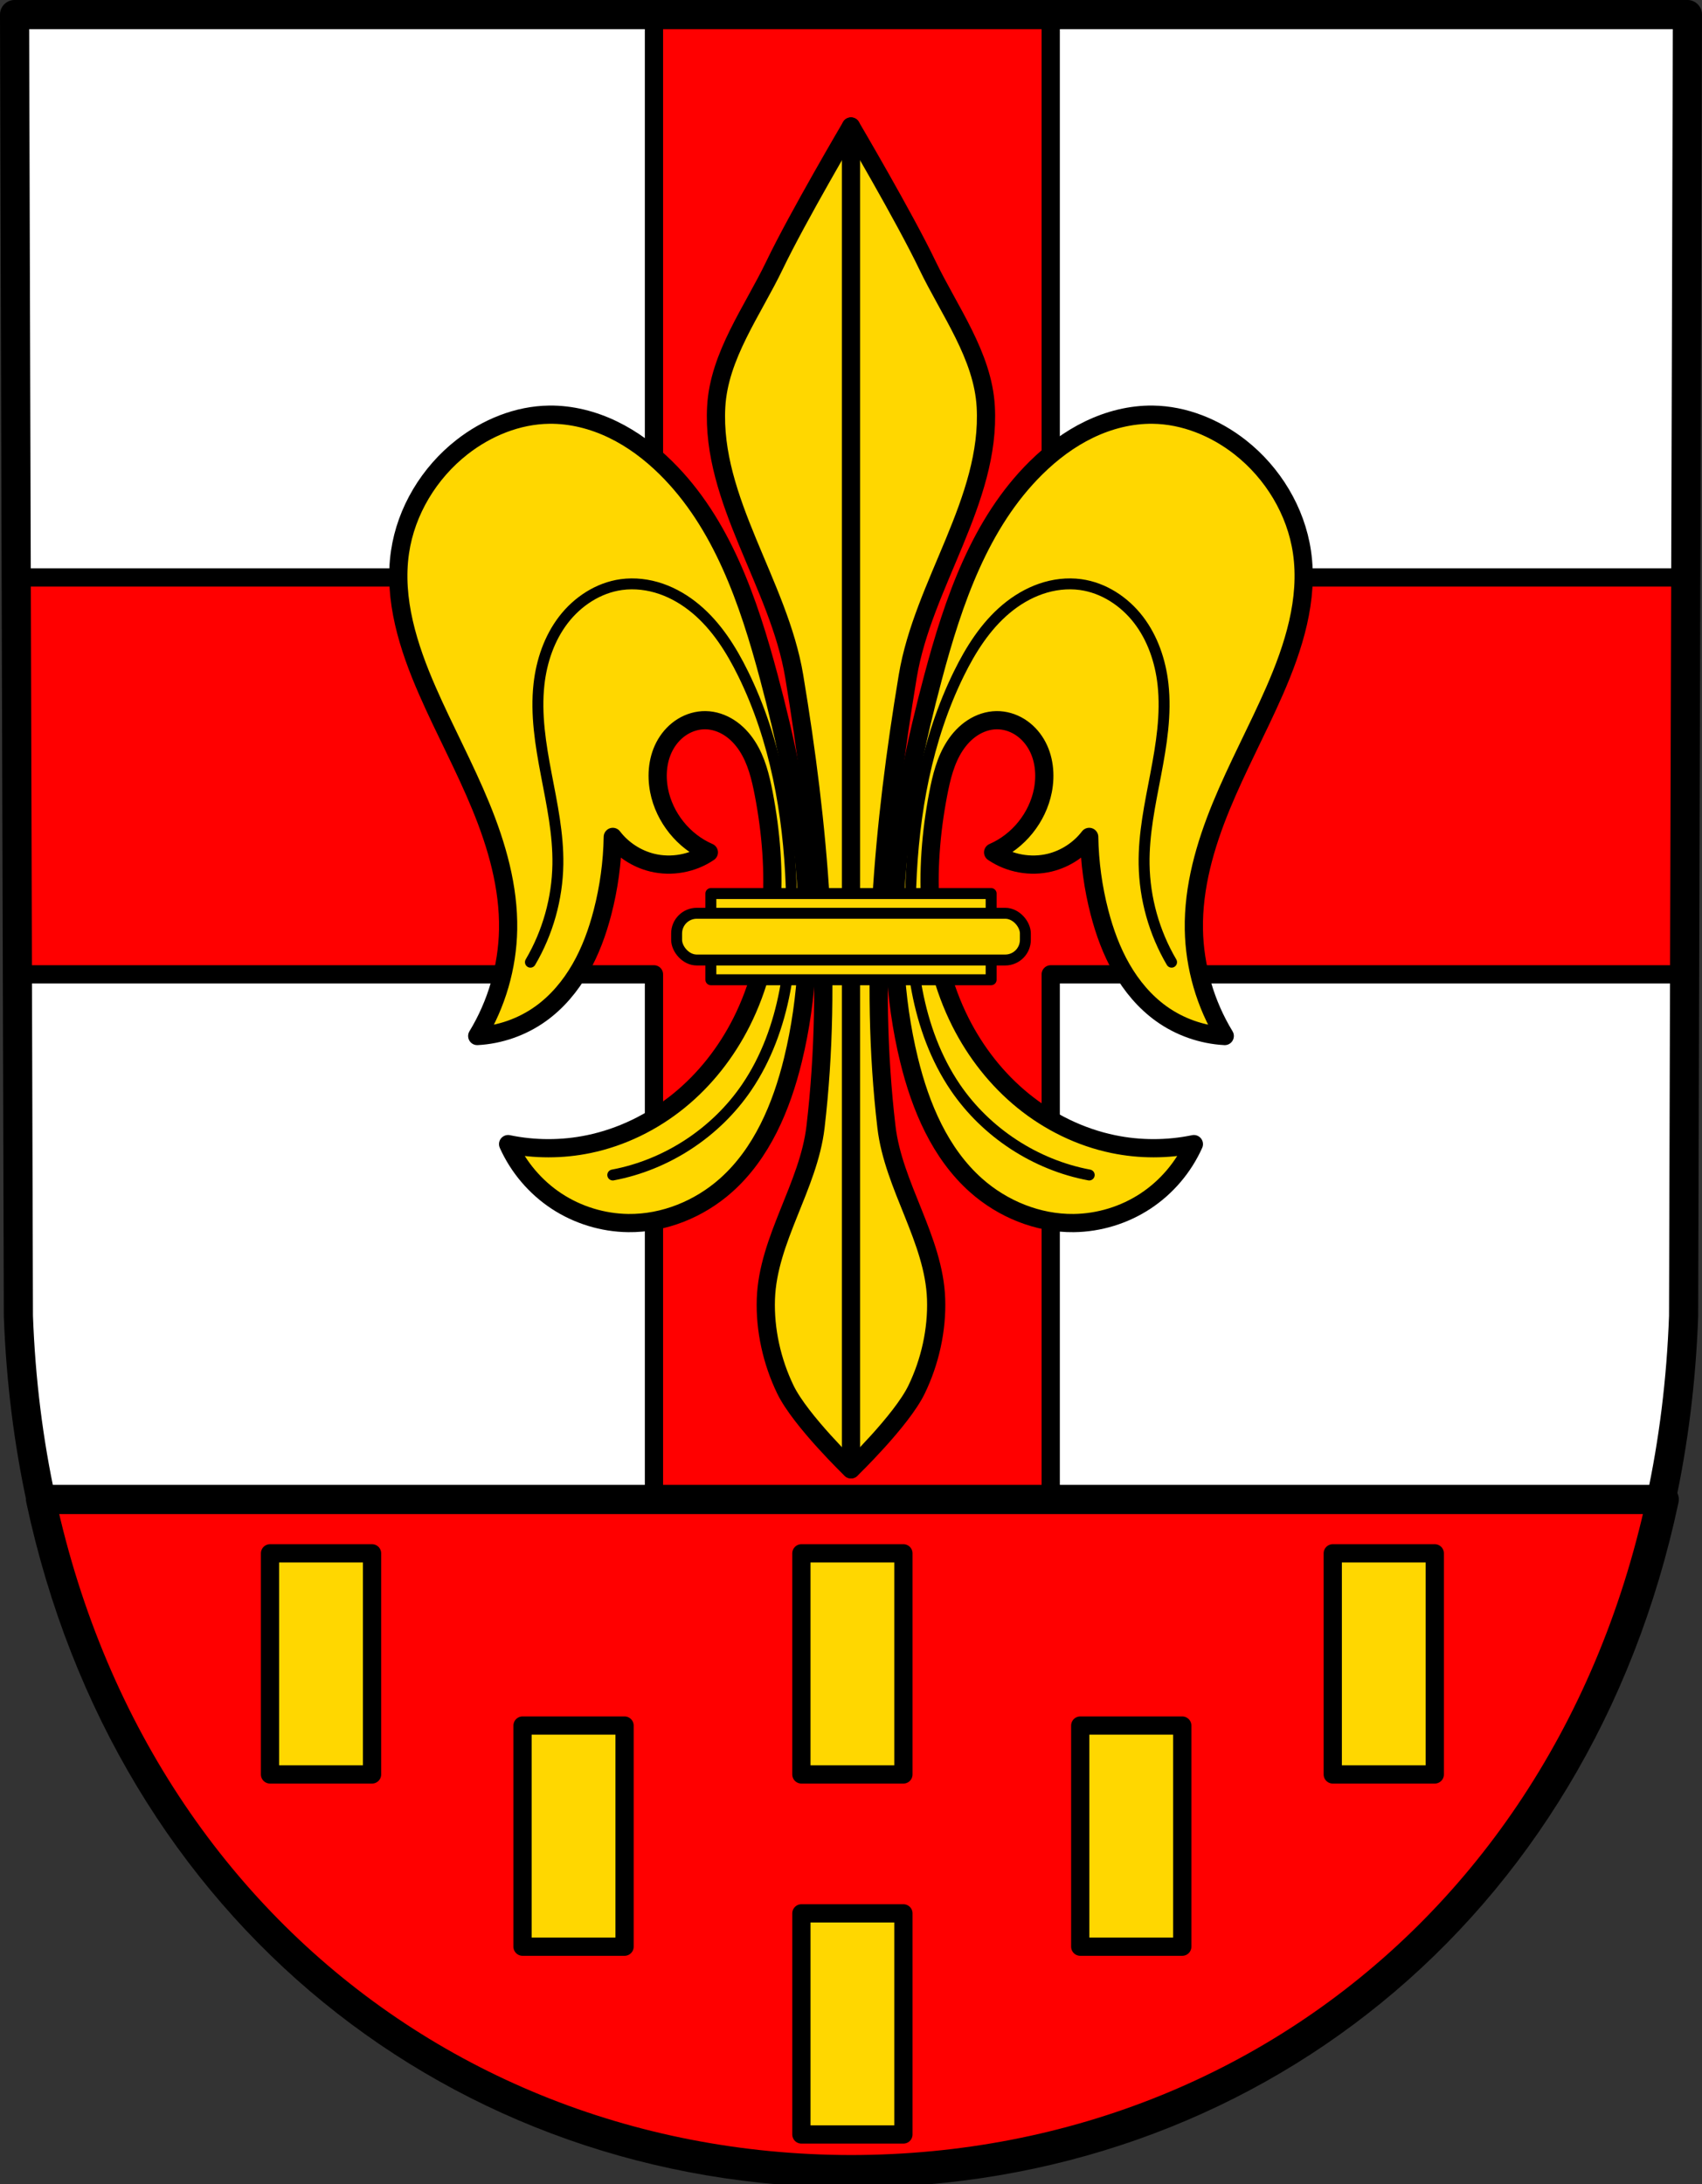 <?xml version="1.0" encoding="UTF-8" standalone="no"?>
<!-- Created with Inkscape (http://www.inkscape.org/) -->

<svg
   xmlns:dc="http://purl.org/dc/elements/1.1/"
   xmlns:cc="http://creativecommons.org/ns#"
   xmlns:rdf="http://www.w3.org/1999/02/22-rdf-syntax-ns#"
   xmlns:svg="http://www.w3.org/2000/svg"
   xmlns="http://www.w3.org/2000/svg"
   xmlns:sodipodi="http://sodipodi.sourceforge.net/DTD/sodipodi-0.dtd"
   xmlns:inkscape="http://www.inkscape.org/namespaces/inkscape"
   width="123.669mm"
   height="158.658mm"
   viewBox="0 0 123.669 158.658"
   version="1.1"
   id="svg865"
   inkscape:version="0.92.5 (2060ec1f9f, 2020-04-08)"
   sodipodi:docname="DEU Klüsserath COA.svg">
  <rect x="0" y="0" width="123.669" height="158.658" fill="#333333" stroke="none"/>
  <defs
     id="defs859">
    <inkscape:path-effect
       effect="spiro"
       id="path-effect2064"
       is_visible="true" />
    <inkscape:path-effect
       effect="spiro"
       id="path-effect2060"
       is_visible="true" />
    <inkscape:path-effect
       effect="spiro"
       id="path-effect2056"
       is_visible="true" />
    <inkscape:path-effect
       effect="spiro"
       id="path-effect3644"
       is_visible="true" />
    <inkscape:path-effect
       effect="spiro"
       id="path-effect3636"
       is_visible="true" />
    <inkscape:path-effect
       effect="spiro"
       id="path-effect3544"
       is_visible="true" />
    <inkscape:path-effect
       effect="spiro"
       id="path-effect3466"
       is_visible="true" />
    <inkscape:path-effect
       effect="spiro"
       id="path-effect3544-2"
       is_visible="true" />
    <inkscape:path-effect
       effect="spiro"
       id="path-effect3644-8"
       is_visible="true" />
    <inkscape:path-effect
       effect="spiro"
       id="path-effect3644-3"
       is_visible="true" />
    <inkscape:path-effect
       effect="spiro"
       id="path-effect3636-0"
       is_visible="true" />
    <inkscape:path-effect
       effect="spiro"
       id="path-effect1727-0-1"
       is_visible="true" />
    <inkscape:path-effect
       effect="spiro"
       id="path-effect1731-8-3"
       is_visible="true" />
    <inkscape:path-effect
       effect="spiro"
       id="path-effect1727-3"
       is_visible="true" />
    <inkscape:path-effect
       effect="spiro"
       id="path-effect1731-7"
       is_visible="true" />
    <inkscape:path-effect
       effect="spiro"
       id="path-effect841-8"
       is_visible="true" />
    <inkscape:path-effect
       effect="spiro"
       id="path-effect2060-4"
       is_visible="true" />
    <inkscape:path-effect
       effect="spiro"
       id="path-effect2064-0"
       is_visible="true" />
  </defs>
  <sodipodi:namedview
     id="base"
     pagecolor="#ffffff"
     bordercolor="#666666"
     borderopacity="1.0"
     inkscape:pageopacity="0.0"
     inkscape:pageshadow="2"
     inkscape:zoom="1.3224365"
     inkscape:cx="233.70505"
     inkscape:cy="299.82539"
     inkscape:document-units="mm"
     inkscape:current-layer="layer1"
     showgrid="false"
     inkscape:window-width="1920"
     inkscape:window-height="1046"
     inkscape:window-x="-11"
     inkscape:window-y="-11"
     inkscape:window-maximized="1"
     fit-margin-top="0"
     fit-margin-left="0"
     fit-margin-right="0"
     fit-margin-bottom="0"
     inkscape:snap-global="false"
     inkscape:snap-midpoints="true"
     inkscape:snap-smooth-nodes="true" />
  <g
     inkscape:label="Ebene 1"
     inkscape:groupmode="layer"
     id="layer1"
     transform="translate(15.557,172.262)">
    <path
       style="fill:#ffffff;fill-rule:evenodd;stroke:none;stroke-width:2.117;stroke-linecap:round;stroke-linejoin:round;stroke-miterlimit:4;stroke-dasharray:none;stroke-opacity:1"
       inkscape:connector-curvature="0"
       d="m 107.053,-171.204 -0.278,94.538 c -1.353,37.541 -28.083,61.981 -60.498,62.002 -32.387,-0.046 -59.126,-24.497 -60.498,-62.002 l -0.278,-94.538 h 60.775 z"
       id="path10563-0-6-2-6-6-6"
       sodipodi:nodetypes="ccccccc" />
    <path
       style="opacity:1;fill:#ff0000;fill-opacity:1;fill-rule:evenodd;stroke:#000000;stroke-width:5;stroke-linecap:round;stroke-linejoin:round;stroke-miterlimit:4;stroke-dasharray:none;stroke-opacity:1;paint-order:fill markers stroke"
       d="M 179.311 4 L 179.311 158.285 L 4.453 158.285 L 4.773 267.072 L 179.311 267.072 L 179.311 443.463 L 288.1 443.463 L 288.1 267.072 L 462.637 267.072 L 462.957 158.285 L 288.1 158.285 L 288.1 4 L 233.699 4 L 179.311 4 z "
       transform="matrix(0.265,0,0,0.265,-15.557,-172.262)"
       id="rect1932" />
    <path
       style="opacity:1;fill:#ff0000;fill-opacity:1;fill-rule:evenodd;stroke:#000000;stroke-width:8;stroke-linecap:round;stroke-linejoin:round;stroke-miterlimit:4;stroke-dasharray:none;stroke-opacity:1;paint-order:fill markers stroke"
       d="M 11.127 411.012 C 35.281 524.277 126.267 595.497 233.705 595.65 C 341.254 595.581 432.233 524.384 456.318 411.012 L 11.127 411.012 z "
       transform="matrix(0.265,0,0,0.265,-15.557,-172.262)"
       id="rect2877" />
    <path
       style="fill:none;fill-rule:evenodd;stroke:#000000;stroke-width:2.117;stroke-linecap:round;stroke-linejoin:round;stroke-miterlimit:4;stroke-dasharray:none;stroke-opacity:1"
       inkscape:connector-curvature="0"
       d="m 107.053,-171.204 -0.278,94.538 c -1.353,37.541 -28.083,61.981 -60.498,62.002 -32.387,-0.046 -59.126,-24.497 -60.498,-62.002 l -0.278,-94.538 h 60.775 z"
       id="path10563-0-6-2-6-6"
       sodipodi:nodetypes="ccccccc" />
    <path
       style="opacity:1;fill:#ffd700;fill-opacity:1;fill-rule:evenodd;stroke:#000000;stroke-width:5;stroke-linecap:round;stroke-linejoin:round;stroke-miterlimit:4;stroke-dasharray:none;stroke-opacity:1;paint-order:fill markers stroke"
       d="M 74.037 425.779 L 74.037 486.391 L 102.012 486.391 L 102.012 425.779 L 74.037 425.779 z M 219.734 425.779 L 219.734 486.391 L 247.709 486.391 L 247.709 425.779 L 219.734 425.779 z M 365.432 425.779 L 365.432 486.391 L 393.406 486.391 L 393.406 425.779 L 365.432 425.779 z M 143.275 472.99 L 143.275 533.602 L 171.25 533.602 L 171.25 472.99 L 143.275 472.99 z M 296.193 472.99 L 296.193 533.602 L 324.168 533.602 L 324.168 472.99 L 296.193 472.99 z M 219.736 524.465 L 219.736 585.076 L 247.709 585.076 L 247.709 524.465 L 219.736 524.465 z "
       transform="matrix(0.265,0,0,0.265,-15.557,-172.262)"
       id="rect1982" />
    <path
       style="fill:#ffd700;stroke:#000000;stroke-width:1.323;stroke-linecap:round;stroke-linejoin:round;stroke-miterlimit:4;stroke-dasharray:none;stroke-opacity:1;fill-opacity:1"
       d="m 46.277,-163.075 c 0,0 -3.885,6.602 -5.541,10.051 -1.608,3.351 -4.049,6.597 -4.252,10.308 -0.372,6.786 4.556,12.88 5.669,19.585 1.788,10.774 2.821,21.882 1.547,32.729 -0.506,4.307 -3.459,8.165 -3.608,12.499 -0.077,2.24 0.442,4.554 1.417,6.572 1.089,2.253 4.768,5.798 4.768,5.798 0,0 3.678,-3.545 4.767,-5.798 0.975,-2.018 1.494,-4.332 1.417,-6.572 -0.149,-4.334 -3.102,-8.192 -3.608,-12.499 -1.274,-10.847 -0.242,-21.954 1.547,-32.729 1.113,-6.705 6.041,-12.799 5.669,-19.585 -0.203,-3.711 -2.644,-6.958 -4.252,-10.308 -1.655,-3.449 -5.54,-10.051 -5.54,-10.051 z"
       id="path2036"
       inkscape:connector-curvature="0" />
    <path
       style="fill:none;stroke:#000000;stroke-width:1.323;stroke-linecap:round;stroke-linejoin:miter;stroke-miterlimit:4;stroke-dasharray:none;stroke-opacity:1"
       d="m -83.334,-163.075 v 97.542"
       id="path2054"
       inkscape:connector-curvature="0"
       inkscape:path-effect="#path-effect2056"
       inkscape:original-d="m -83.33412,-163.07471 c 2.65e-4,32.51369 2.65e-4,65.027638 0,97.541849"
       transform="translate(129.611)" />
    <g
       id="g2068" />
    <path
       sodipodi:nodetypes="caaaaaaaaaacaaaaacacaac"
       inkscape:original-d="m -110.30789,-97.010051 c 0,0 2.30245,-5.047349 2.24409,-7.729649 -0.13263,-6.09629 -4.28877,-11.43743 -5.85957,-17.32937 -0.88388,-3.31538 -2.57209,-6.71615 -1.99475,-10.09841 0.49529,-2.90156 2.23142,-5.71516 4.48819,-7.60497 1.73403,-1.45207 4.09796,-2.44916 6.35825,-2.36876 3.10373,0.11041 6.249652,1.70121 8.477681,3.86482 4.053284,3.93609 6.028449,9.74972 7.480305,15.20995 2.386078,8.9737 3.717235,18.72807 1.745403,27.801795 -0.730392,3.361027 -2.286018,6.822158 -4.862197,9.101034 -1.901778,1.682304 -4.581602,3.012719 -7.106288,2.742779 -3.461174,-0.370069 -8.727024,-5.734899 -8.727024,-5.734899 0,0 4.01604,0.645255 5.85957,0 4.465686,-1.563039 8.838143,-4.693752 11.095787,-8.851694 2.649938,-4.880435 3.186412,-11.253155 1.620734,-16.581335 -0.642257,-2.18567 -1.962897,-5.4596 -4.238839,-5.36089 -2.038202,0.0884 -3.463787,3.07376 -3.366138,5.11154 0.09195,1.9189 3.615481,4.48819 3.615481,4.48819 0,0 -2.747811,1.02362 -4.114168,0.74803 -1.118597,-0.22562 -2.867447,-1.87008 -2.867447,-1.87008 0,0 -0.12965,3.74681 -0.74803,5.48556 -0.96245,2.70621 -2.25552,5.54866 -4.48818,7.355627 -1.26685,1.025299 -4.61286,1.620732 -4.61286,1.620732 z"
       inkscape:path-effect="#path-effect2060"
       inkscape:connector-curvature="0"
       id="path2058"
       d="m -110.308,-97.01 c 1.412,-2.318 2.195,-5.016 2.244,-7.73 0.055,-3.077 -0.814,-6.104 -1.983,-8.951 -1.169,-2.847 -2.642,-5.559 -3.876,-8.378 -1.395,-3.185 -2.501,-6.658 -1.995,-10.098 0.439,-2.983 2.116,-5.743 4.488,-7.605 1.811,-1.421 4.056,-2.341 6.358,-2.369 1.594,-0.019 3.18,0.387 4.616,1.079 1.436,0.692 2.727,1.666 3.861,2.786 4.071,4.017 6.004,9.684 7.48,15.21 2.422,9.068 3.97,18.684 1.745,27.802 -0.828,3.394 -2.253,6.779 -4.862,9.101 -1.941,1.727 -4.509,2.775 -7.106,2.743 -1.838,-0.023 -3.666,-0.582 -5.202,-1.591 -1.536,-1.009 -2.775,-2.466 -3.525,-4.144 1.926,0.399 3.934,0.399 5.86,0 2.397,-0.496 4.655,-1.608 6.554,-3.152 1.899,-1.544 3.439,-3.515 4.542,-5.7 2.548,-5.049 2.686,-11.027 1.621,-16.581 -0.233,-1.216 -0.532,-2.448 -1.207,-3.486 -0.337,-0.519 -0.768,-0.982 -1.286,-1.32 -0.518,-0.338 -1.127,-0.547 -1.746,-0.554 -0.584,-0.007 -1.167,0.166 -1.664,0.472 -0.498,0.306 -0.911,0.743 -1.209,1.246 -0.596,1.005 -0.717,2.246 -0.493,3.394 0.383,1.962 1.78,3.696 3.615,4.488 -1.186,0.809 -2.719,1.087 -4.114,0.748 -1.13,-0.275 -2.16,-0.947 -2.867,-1.87 -0.031,1.85 -0.283,3.695 -0.748,5.486 -0.369,1.419 -0.874,2.809 -1.605,4.08 -0.731,1.271 -1.692,2.421 -2.883,3.276 -1.342,0.964 -2.963,1.533 -4.613,1.621 z"
       style="fill:#ffd700;stroke:#000000;stroke-width:1.323;stroke-linecap:round;stroke-linejoin:round;stroke-miterlimit:4;stroke-dasharray:none;stroke-opacity:1;fill-opacity:1"
       transform="translate(129.427)" />
    <path
       sodipodi:nodetypes="caaaaaac"
       inkscape:original-d="m -106.44306,-102.37093 c 0.66517,-2.36903 1.78675,-4.65478 1.99474,-7.10629 0.3709,-4.37168 -2.64059,-8.89073 -1.37139,-13.09053 0.90508,-2.99491 2.87945,-6.84505 5.984247,-7.23096 3.629345,-0.45111 6.846286,3.4245 8.851692,6.48293 2.896757,4.41782 3.481793,10.17646 3.490808,15.45929 0.0085,4.9808 -0.407772,10.490423 -3.241465,14.586591 -2.203357,3.185003 -6.482665,4.238575 -9.724392,6.358258"
       inkscape:path-effect="#path-effect2064"
       inkscape:connector-curvature="0"
       id="path2062"
       d="m -106.443,-102.371 c 1.261,-2.144 1.956,-4.619 1.995,-7.106 0.035,-2.2 -0.432,-4.374 -0.844,-6.535 -0.412,-2.162 -0.773,-4.368 -0.528,-6.555 0.188,-1.675 0.749,-3.331 1.774,-4.669 1.025,-1.337 2.541,-2.333 4.21,-2.562 0.969,-0.133 1.967,-0.01 2.892,0.31 0.925,0.32 1.778,0.832 2.528,1.461 1.499,1.258 2.569,2.954 3.432,4.711 2.345,4.778 3.299,10.141 3.491,15.459 0.091,2.532 0.014,5.082 -0.46,7.571 -0.474,2.489 -1.356,4.922 -2.782,7.016 -2.237,3.286 -5.817,5.627 -9.724,6.358"
       style="fill:none;stroke:#000000;stroke-width:0.794;stroke-linecap:round;stroke-linejoin:miter;stroke-miterlimit:4;stroke-dasharray:none;stroke-opacity:1"
       transform="translate(129.427)" />
    <path
       style="fill:#ffd700;stroke:#000000;stroke-width:1.323;stroke-linecap:round;stroke-linejoin:round;stroke-miterlimit:4;stroke-dasharray:none;stroke-opacity:1;fill-opacity:1"
       d="m -110.308,-97.01 c 1.412,-2.318 2.195,-5.016 2.244,-7.73 0.055,-3.077 -0.814,-6.104 -1.983,-8.951 -1.169,-2.847 -2.642,-5.559 -3.876,-8.378 -1.395,-3.185 -2.501,-6.658 -1.995,-10.098 0.439,-2.983 2.116,-5.743 4.488,-7.605 1.811,-1.421 4.056,-2.341 6.358,-2.369 1.594,-0.019 3.18,0.387 4.616,1.079 1.436,0.692 2.727,1.666 3.861,2.786 4.071,4.017 6.004,9.684 7.48,15.21 2.422,9.068 3.97,18.684 1.745,27.802 -0.828,3.394 -2.253,6.779 -4.862,9.101 -1.941,1.727 -4.509,2.775 -7.106,2.743 -1.838,-0.023 -3.666,-0.582 -5.202,-1.591 -1.536,-1.009 -2.775,-2.466 -3.525,-4.144 1.926,0.399 3.934,0.399 5.86,0 2.397,-0.496 4.655,-1.608 6.554,-3.152 1.899,-1.544 3.439,-3.515 4.542,-5.7 2.548,-5.049 2.686,-11.027 1.621,-16.581 -0.233,-1.216 -0.532,-2.448 -1.207,-3.486 -0.337,-0.519 -0.768,-0.982 -1.286,-1.32 -0.518,-0.338 -1.127,-0.547 -1.746,-0.554 -0.584,-0.007 -1.167,0.166 -1.664,0.472 -0.498,0.306 -0.911,0.743 -1.209,1.246 -0.596,1.005 -0.717,2.246 -0.493,3.394 0.383,1.962 1.78,3.696 3.615,4.488 -1.186,0.809 -2.719,1.087 -4.114,0.748 -1.13,-0.275 -2.16,-0.947 -2.867,-1.87 -0.031,1.85 -0.283,3.695 -0.748,5.486 -0.369,1.419 -0.874,2.809 -1.605,4.08 -0.731,1.271 -1.692,2.421 -2.883,3.276 -1.342,0.964 -2.963,1.533 -4.613,1.621 z"
       id="path2058-9"
       inkscape:connector-curvature="0"
       inkscape:path-effect="#path-effect2060-4"
       inkscape:original-d="m -110.30789,-97.010051 c 0,0 2.30245,-5.047349 2.24409,-7.729649 -0.13263,-6.09629 -4.28877,-11.43743 -5.85957,-17.32937 -0.88388,-3.31538 -2.57209,-6.71615 -1.99475,-10.09841 0.49529,-2.90156 2.23142,-5.71516 4.48819,-7.60497 1.73403,-1.45207 4.09796,-2.44916 6.35825,-2.36876 3.10373,0.11041 6.249652,1.70121 8.477681,3.86482 4.053284,3.93609 6.028449,9.74972 7.480305,15.20995 2.386078,8.9737 3.717235,18.72807 1.745403,27.801795 -0.730392,3.361027 -2.286018,6.822158 -4.862197,9.101034 -1.901778,1.682304 -4.581602,3.012719 -7.106288,2.742779 -3.461174,-0.370069 -8.727024,-5.734899 -8.727024,-5.734899 0,0 4.01604,0.645255 5.85957,0 4.465686,-1.563039 8.838143,-4.693752 11.095787,-8.851694 2.649938,-4.880435 3.186412,-11.253155 1.620734,-16.581335 -0.642257,-2.18567 -1.962897,-5.4596 -4.238839,-5.36089 -2.038202,0.0884 -3.463787,3.07376 -3.366138,5.11154 0.09195,1.9189 3.615481,4.48819 3.615481,4.48819 0,0 -2.747811,1.02362 -4.114168,0.74803 -1.118597,-0.22562 -2.867447,-1.87008 -2.867447,-1.87008 0,0 -0.12965,3.74681 -0.74803,5.48556 -0.96245,2.70621 -2.25552,5.54866 -4.48818,7.355627 -1.26685,1.025299 -4.61286,1.620732 -4.61286,1.620732 z"
       sodipodi:nodetypes="caaaaaaaaaacaaaaacacaac"
       transform="matrix(-1,0,0,1,-36.873,0)" />
    <path
       style="fill:none;stroke:#000000;stroke-width:0.794;stroke-linecap:round;stroke-linejoin:miter;stroke-miterlimit:4;stroke-dasharray:none;stroke-opacity:1"
       d="m -106.443,-102.371 c 1.261,-2.144 1.956,-4.619 1.995,-7.106 0.035,-2.2 -0.432,-4.374 -0.844,-6.535 -0.412,-2.162 -0.773,-4.368 -0.528,-6.555 0.188,-1.675 0.749,-3.331 1.774,-4.669 1.025,-1.337 2.541,-2.333 4.21,-2.562 0.969,-0.133 1.967,-0.01 2.892,0.31 0.925,0.32 1.778,0.832 2.528,1.461 1.499,1.258 2.569,2.954 3.432,4.711 2.345,4.778 3.299,10.141 3.491,15.459 0.091,2.532 0.014,5.082 -0.46,7.571 -0.474,2.489 -1.356,4.922 -2.782,7.016 -2.237,3.286 -5.817,5.627 -9.724,6.358"
       id="path2062-7"
       inkscape:connector-curvature="0"
       inkscape:path-effect="#path-effect2064-0"
       inkscape:original-d="m -106.44306,-102.37093 c 0.66517,-2.36903 1.78675,-4.65478 1.99474,-7.10629 0.3709,-4.37168 -2.64059,-8.89073 -1.37139,-13.09053 0.90508,-2.99491 2.87945,-6.84505 5.984247,-7.23096 3.629345,-0.45111 6.846286,3.4245 8.851692,6.48293 2.896757,4.41782 3.481793,10.17646 3.490808,15.45929 0.0085,4.9808 -0.407772,10.490423 -3.241465,14.586591 -2.203357,3.185003 -6.482665,4.238575 -9.724392,6.358258"
       sodipodi:nodetypes="caaaaaac"
       transform="matrix(-1,0,0,1,-36.873,0)" />
    <g
       id="g2137"
       transform="translate(129.193)">
      <rect
         y="-107.356"
         x="-93.098"
         height="6.262"
         width="20.365"
         id="rect2131"
         style="opacity:1;fill:#ffd700;fill-opacity:1;fill-rule:evenodd;stroke:#000000;stroke-width:0.794;stroke-linecap:round;stroke-linejoin:round;stroke-miterlimit:4;stroke-dasharray:none;stroke-opacity:1;paint-order:fill markers stroke" />
      <rect
         rx="1.463"
         ry="1.463"
         y="-105.922"
         x="-95.586"
         height="3.394"
         width="25.34"
         id="rect2133"
         style="opacity:1;fill:#ffd700;fill-opacity:1;fill-rule:evenodd;stroke:#000000;stroke-width:0.794;stroke-linecap:round;stroke-linejoin:round;stroke-miterlimit:4;stroke-dasharray:none;stroke-opacity:1;paint-order:fill markers stroke" />
    </g>
  </g>
</svg>
